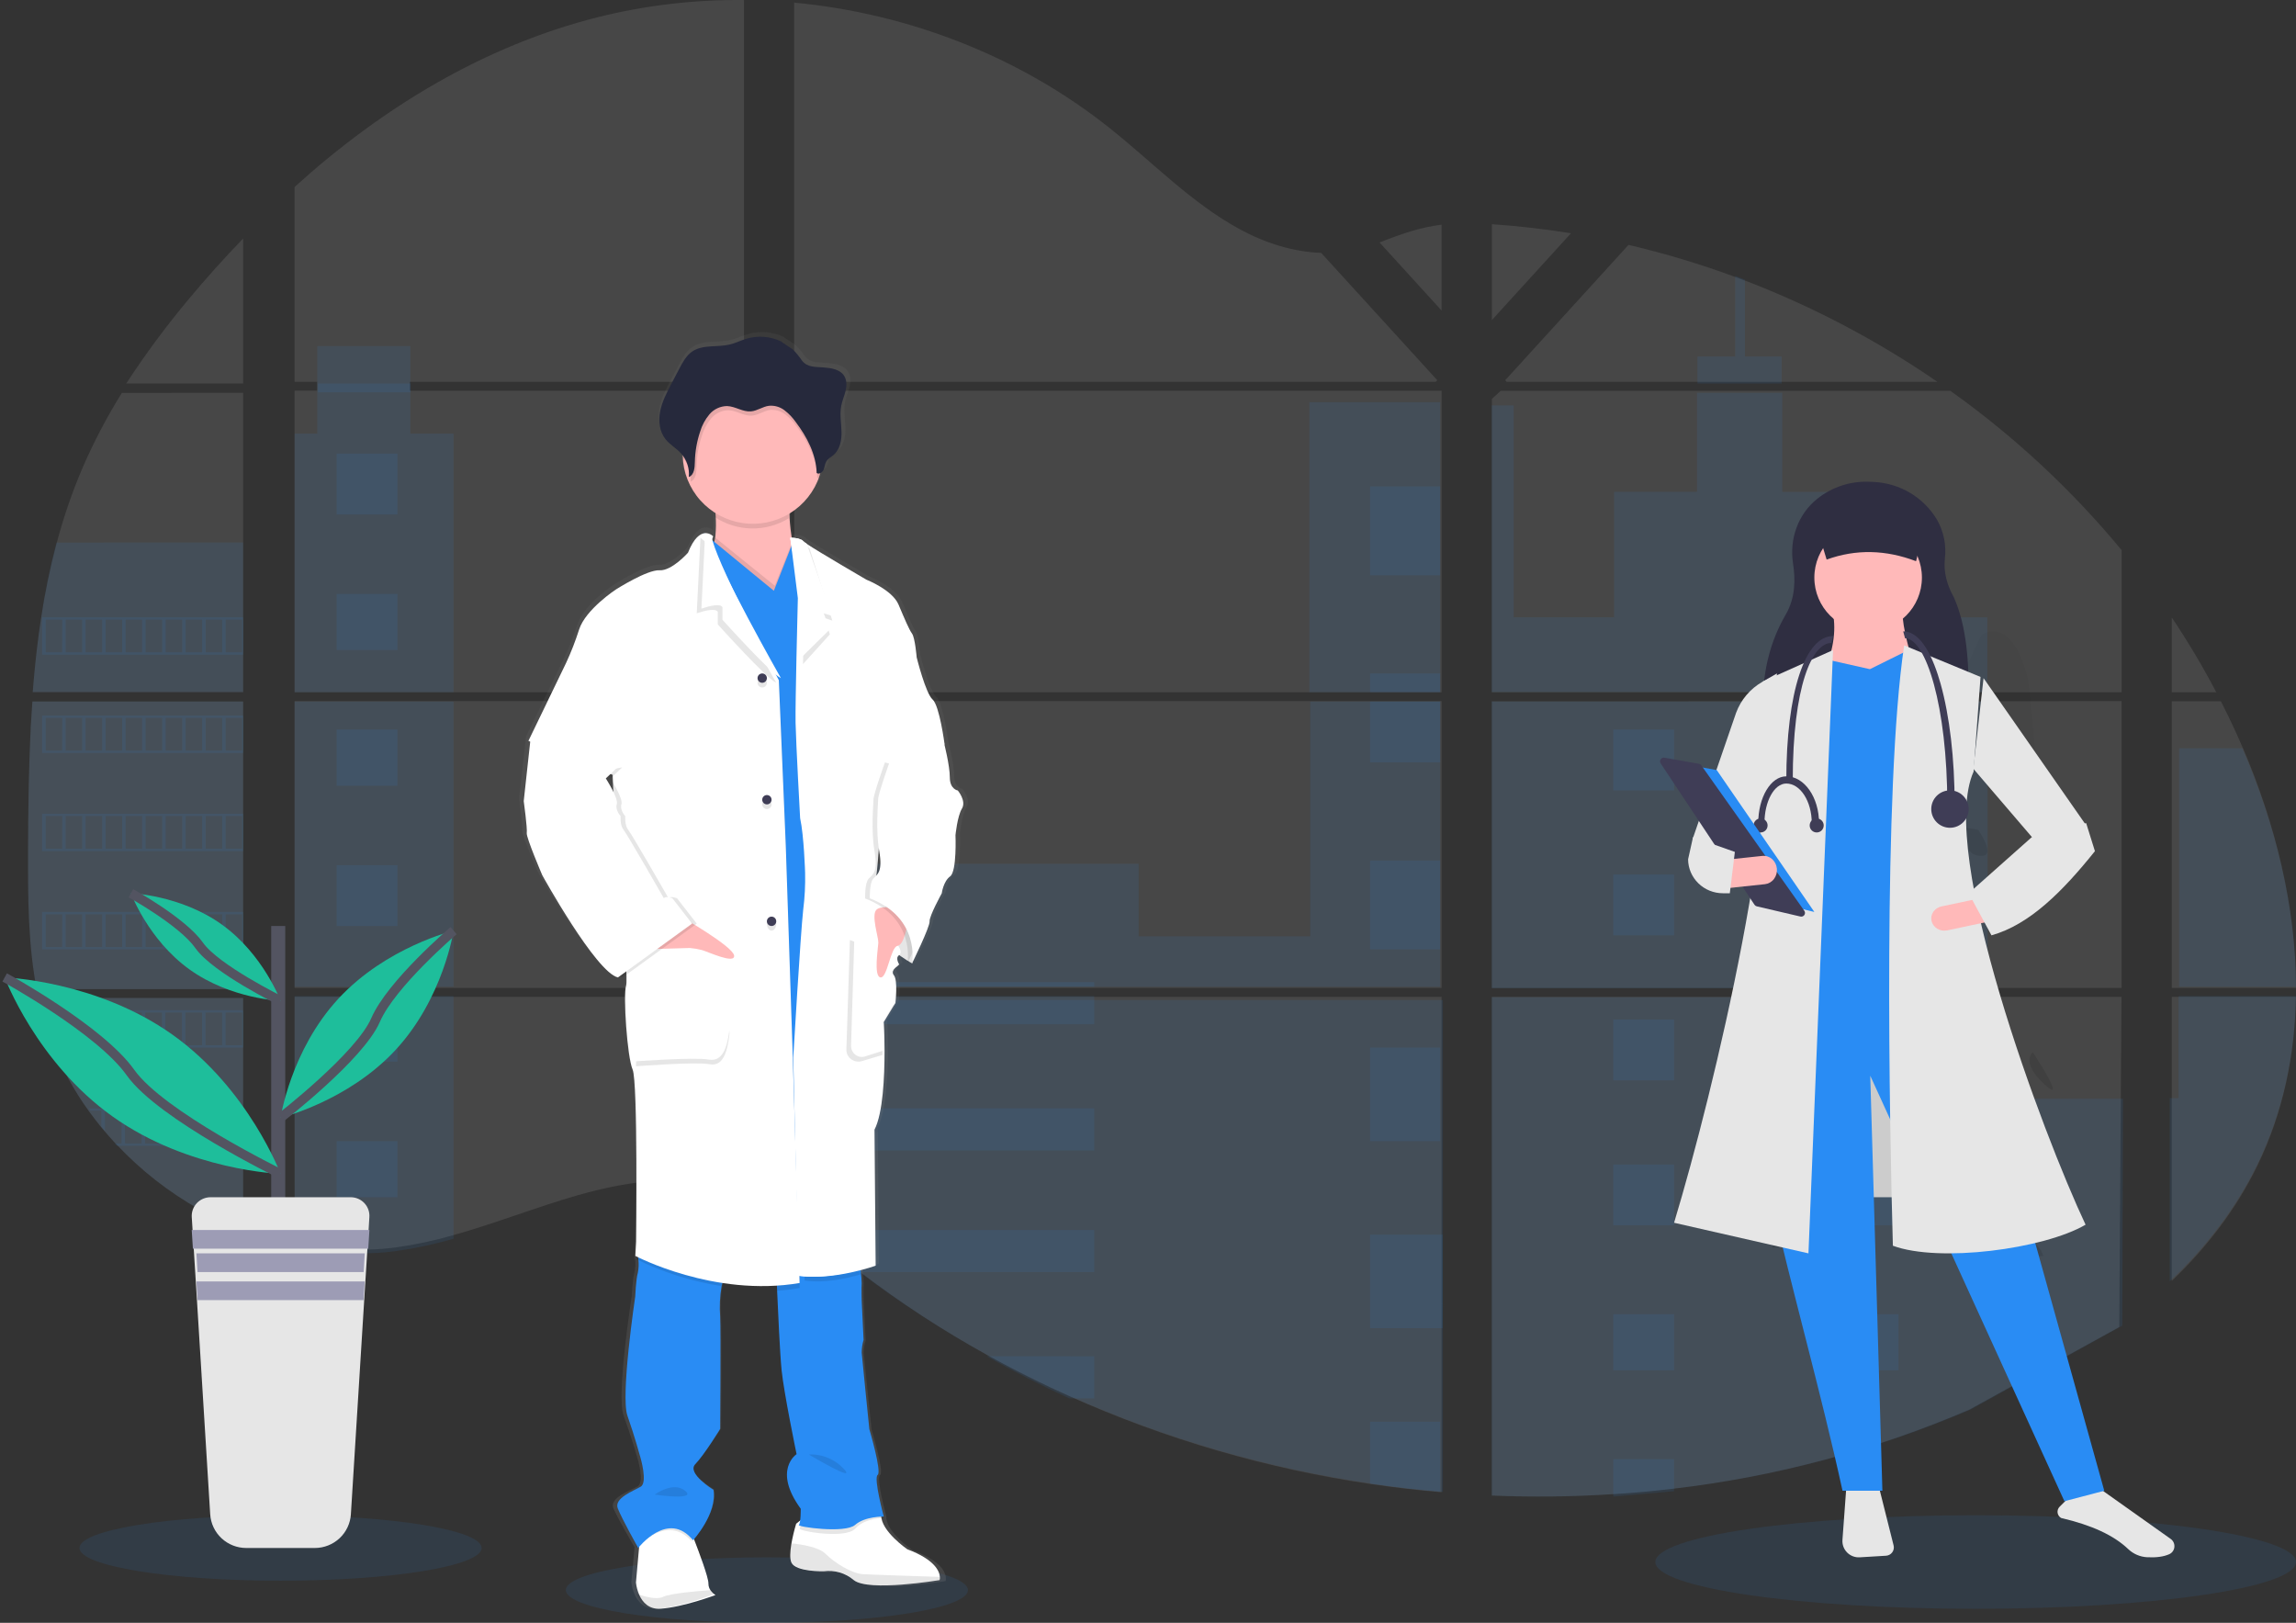 <svg width="491" height="347" viewBox="0 0 491 347" fill="none" xmlns="http://www.w3.org/2000/svg">
<rect x="0" y="0" width="491" height="347" fill="#333333" stroke="none"/>
<path opacity="0.1" d="M164 347C187.748 347 207 343.866 207 340C207 336.134 187.748 333 164 333C140.252 333 121 336.134 121 340C121 343.866 140.252 347 164 347Z" fill="#298CF4"/>
<path opacity="0.1" d="M422.5 344C460.331 344 491 339.523 491 334C491 328.477 460.331 324 422.5 324C384.668 324 354 328.477 354 334C354 339.523 384.668 344 422.5 344Z" fill="#298CF4"/>
<path opacity="0.1" d="M6.924 150H52V211.499H10.224C10.113 212.131 10.006 212.766 9.891 213.402H52V263C51.925 262.978 51.858 262.951 51.787 262.924C50.596 262.453 49.415 261.955 48.234 261.422L47.479 261.079C46.294 260.519 45.11 259.926 43.925 259.301C43.512 259.083 43.099 258.856 42.691 258.625C36.116 254.938 30.142 250.267 24.978 244.772C24.827 244.625 24.685 244.47 24.534 244.327C23.815 243.545 23.108 242.754 22.424 241.944L21.669 241.055C20.861 240.064 20.079 239.046 19.32 238.014C19.209 237.863 19.102 237.712 18.987 237.57C15.898 233.283 13.333 228.641 11.348 223.743C11.285 223.596 11.232 223.436 11.174 223.299C10.564 221.728 10.024 220.142 9.553 218.542C9.349 217.87 9.153 217.208 8.985 216.51C8.922 216.305 8.869 216.105 8.82 215.905C6.298 206.049 6 195.81 6 185.642C6 184.455 6 183.264 6 182.086C6 177.973 6.049 173.834 6.12 169.7C6.12 168.628 6.164 167.561 6.187 166.485C6.249 163.755 6.338 161.026 6.453 158.296C6.48 157.536 6.515 156.78 6.555 156.024C6.555 155.588 6.577 155.153 6.622 154.717C6.728 153.134 6.817 151.565 6.924 150Z" fill="#298CF4"/>
<path opacity="0.1" d="M52 82H27C31.064 75.759 35.504 69.763 40.297 64.041C44.011 59.565 47.931 55.203 52 51V82Z" fill="white"/>
<path opacity="0.1" d="M52 84V148H7C7 147.815 7.031 147.626 7.044 147.441C7.085 146.935 7.125 146.429 7.169 145.928C7.218 145.338 7.271 144.744 7.329 144.168C7.387 143.591 7.449 142.887 7.516 142.249C7.583 141.611 7.645 140.965 7.721 140.327C7.796 139.689 7.863 139.051 7.943 138.417C8.023 137.784 8.094 137.141 8.179 136.508C8.245 135.98 8.317 135.456 8.388 134.928C8.49 134.185 8.597 133.437 8.712 132.697C8.712 132.587 8.744 132.473 8.761 132.367C9.573 126.956 10.679 121.592 12.075 116.299C13.536 110.747 15.402 105.306 17.657 100.02C20.055 94.49 22.861 89.143 26.055 84.022L52 84Z" fill="white"/>
<path opacity="0.1" d="M63 149.923V211.249H159.098V149.923H63ZM63 213.142V265.806C63.55 265.922 64.095 266.032 64.636 266.126C65.372 266.267 66.103 266.396 66.852 266.507C66.994 266.529 67.141 266.551 67.296 266.564C67.588 266.613 67.89 266.653 68.182 266.693C68.923 266.795 69.659 266.879 70.399 266.946C70.749 266.981 71.104 267.012 71.459 267.039L72.314 267.105C72.78 267.141 73.241 267.167 73.697 267.181C73.981 267.181 74.265 267.207 74.557 267.216C74.779 267.216 75.001 267.216 75.231 267.216C75.462 267.216 75.79 267.216 76.069 267.216C76.45 267.216 76.832 267.216 77.208 267.216H77.718C78.099 267.216 78.481 267.216 78.857 267.181H78.884C79.146 267.181 79.412 267.181 79.678 267.145C79.751 267.15 79.825 267.15 79.899 267.145C80.121 267.145 80.343 267.145 80.555 267.114H80.71L82.196 266.999C82.683 266.955 83.175 266.897 83.672 266.844L84.683 266.724C88.795 266.148 92.861 265.283 96.852 264.135C105.816 261.635 114.584 258.137 123.544 255.575C135.128 252.272 147.926 250.65 159.12 254.688V213.142H63ZM159.098 81.65V0.007C148.577 -0.107 138.084 1.124 127.875 3.669C103.541 9.782 81.708 23.041 63 39.975V81.646H67.823V83.539H63V148.03H159.098V83.543H87.626V81.65H159.098ZM282.53 54.072C276.51 53.859 270.525 51.953 265.112 49.01C254.761 43.38 246.493 34.687 237.254 27.35C218.059 12.069 194.253 2.849 169.83 0.561V81.65H307.015L307.356 81.291L282.53 54.072ZM295.027 51.856L308.278 66.396V48.043C303.841 48.593 299.953 49.901 295.045 51.838L295.027 51.856ZM308.278 278.884V213.142H280.043C279.968 212.863 279.893 212.579 279.804 212.295C279.888 212.579 279.959 212.863 280.039 213.142H169.848V260.686C170.894 261.462 171.927 262.278 172.951 263.107C174.055 263.993 175.146 264.929 176.241 265.846L177.345 266.759C177.872 267.203 178.404 267.646 178.941 268.063C180.005 268.926 181.079 269.777 182.163 270.616C182.7 271.06 183.25 271.458 183.795 271.875C192.452 278.494 201.583 284.466 211.117 289.745C213.253 290.927 215.409 292.081 217.585 293.207C219.034 293.947 220.493 294.683 221.956 295.397C224.154 296.47 226.371 297.504 228.605 298.5C249.205 307.746 270.987 314.091 293.33 317.353C298.292 318.086 303.273 318.663 308.274 319.082V278.879H308.717L308.278 278.884ZM169.848 83.543V148.03H308.296V83.543H169.848ZM169.848 149.923V211.249H308.296V149.923H169.848ZM319.042 47.964V68.435L335.954 49.879C330.351 48.974 324.713 48.329 319.042 47.941V47.964ZM319.042 149.945V211.249H453.699V149.923L319.042 149.945ZM453.207 283.751L453.682 213.142H319.042V319.787C327.715 320.152 336.402 320.048 345.065 319.477H345.215C349.353 319.217 353.471 318.839 357.571 318.342H357.664C379.533 315.797 400.917 310.091 421.147 301.404L453.207 283.751ZM479.664 160.021C479.159 158.829 478.631 157.645 478.095 156.475C477.093 154.258 476.034 152.104 474.943 149.95H464.436V211.249H491C490.987 193.89 486.593 176.158 479.678 159.999L479.664 160.021ZM464.436 213.164V273.897C471.92 266.724 478.241 258.518 482.794 249.138C488.269 237.843 490.774 225.612 490.978 213.155L464.436 213.164ZM464.436 132.076V148.034H473.959C471.078 142.541 467.904 137.206 464.45 132.053L464.436 132.076ZM373.113 59.995C372.413 59.729 371.712 59.458 371.008 59.197C363.573 56.452 355.977 54.169 348.261 52.361L322.38 80.763L321.884 81.291L322.216 81.654H414.328C401.5 72.824 387.669 65.546 373.127 59.973L373.113 59.995ZM417.028 83.565H320.93L319.042 85.294V148.03H335.595H335.622H453.717V117.642C443.034 104.722 430.704 93.258 417.041 83.543L417.028 83.565Z" fill="white"/>
<path opacity="0.1" d="M52 116V148H7C7 147.814 7.031 147.623 7.044 147.436C7.085 146.926 7.125 146.415 7.169 145.909C7.218 145.314 7.271 144.715 7.329 144.134C7.387 143.552 7.449 142.842 7.516 142.198C7.583 141.555 7.645 140.902 7.721 140.259C7.796 139.615 7.863 138.971 7.943 138.332C8.023 137.693 8.094 137.045 8.179 136.406C8.245 135.873 8.317 135.345 8.388 134.812C8.49 134.062 8.597 133.307 8.712 132.562C8.712 132.451 8.744 132.335 8.761 132.229C9.573 126.769 10.679 121.358 12.075 116.018L52 116Z" fill="#298CF4"/>
<path opacity="0.1" d="M6.924 150H52V211.499H10.224C10.113 212.131 10.006 212.766 9.891 213.402H52V263C51.925 262.978 51.858 262.951 51.787 262.924C50.596 262.453 49.415 261.955 48.234 261.422L47.479 261.079C46.294 260.519 45.11 259.926 43.925 259.301C43.512 259.083 43.099 258.856 42.691 258.625C36.116 254.938 30.142 250.267 24.978 244.772C24.827 244.625 24.685 244.47 24.534 244.327C23.815 243.545 23.108 242.754 22.424 241.944L21.669 241.055C20.861 240.064 20.079 239.046 19.32 238.014C19.209 237.863 19.102 237.712 18.987 237.57C15.898 233.283 13.333 228.641 11.348 223.743C11.285 223.596 11.232 223.436 11.174 223.299C10.564 221.728 10.024 220.142 9.553 218.542C9.349 217.87 9.153 217.208 8.985 216.51C8.922 216.305 8.869 216.105 8.82 215.905C6.298 206.049 6 195.81 6 185.642C6 184.455 6 183.264 6 182.086C6 177.973 6.049 173.834 6.12 169.7C6.12 168.628 6.164 167.561 6.187 166.485C6.249 163.755 6.338 161.026 6.453 158.296C6.48 157.536 6.515 156.78 6.555 156.024C6.555 155.588 6.577 155.153 6.622 154.717C6.728 153.134 6.817 151.565 6.924 150Z" fill="white"/>
<path opacity="0.1" d="M97 92.717V148H63V92.717H67.848V74H87.746V92.717H97Z" fill="#298CF4"/>
<path opacity="0.1" d="M97 150H63V211H97V150Z" fill="#298CF4"/>
<path opacity="0.1" d="M63 213H97V264.87C92.989 266.036 88.902 266.915 84.77 267.499L83.754 267.626C83.255 267.684 82.76 267.734 82.27 267.784C81.78 267.833 81.272 267.869 80.778 267.901H80.621C80.408 267.901 80.176 267.928 79.967 267.932H79.739C79.472 267.932 79.205 267.959 78.937 267.968C78.559 267.991 78.18 267.995 77.792 268C77.627 268 77.472 268 77.307 268C76.924 268 76.545 268 76.162 268H75.32C75.092 268 74.874 268 74.638 268L73.778 267.968C73.332 267.968 72.851 267.919 72.388 267.887L71.532 267.824L70.467 267.725C69.719 267.657 68.975 267.572 68.24 267.468L67.349 267.341L66.903 267.278C66.159 267.161 65.424 267.035 64.675 266.89C64.127 266.796 63.584 266.678 63.031 266.566L63 213Z" fill="#298CF4"/>
<path opacity="0.1" d="M308 86H280V148H308V86Z" fill="#298CF4"/>
<path opacity="0.1" d="M308 150V211H170V184.689H243.505V200.21H280.193V150H308Z" fill="#298CF4"/>
<path opacity="0.1" d="M309 279.082H308.556V319C303.558 318.581 298.574 318.01 293.605 317.289C271.234 314.042 249.425 307.732 228.803 298.542C222.849 295.885 217.017 292.985 211.305 289.841C201.765 284.601 192.624 278.674 183.958 272.11C181.781 270.456 179.632 268.764 177.511 267.034C176.043 265.833 174.583 264.601 173.106 263.405C172.081 262.582 171.047 261.773 170 260.999V213.84H280.273C280.197 213.559 280.122 213.277 280.042 213C280.126 213.277 280.206 213.559 280.282 213.84H308.556V279.055C308.707 279.06 308.854 279.073 309 279.082Z" fill="#298CF4"/>
<path opacity="0.1" d="M381 82H363V76.219H371.069V59C371.769 59.263 372.465 59.534 373.159 59.812V76.219H381V82Z" fill="#298CF4"/>
<path opacity="0.1" d="M425 147.978H335.595C335.595 147.978 335.595 147.978 335.626 148L335.586 147.978H319V86.687H323.699V131.99H345.176V105.16H362.916V84H381.128V105.178H398.869V132.008H425V147.978Z" fill="#298CF4"/>
<path opacity="0.1" d="M319 150V211.299H425.062V150H319ZM453.853 283.453L454 234.934H425.062V213.222H319V319.787C327.696 320.151 336.405 320.048 345.089 319.477H345.24C349.388 319.217 353.517 318.839 357.627 318.343H357.72C379.645 315.799 401.083 310.096 421.364 301.412" fill="#298CF4"/>
<path opacity="0.1" d="M465.894 213H491C490.779 225.506 488.236 237.79 482.67 249.134C478.039 258.56 471.603 266.801 464 274V234.82H465.894V213Z" fill="#298CF4"/>
<path opacity="0.1" d="M491 211H466V160H479.528C486.53 176.079 490.978 193.725 491 211Z" fill="#298CF4"/>
<path opacity="0.1" d="M308 104H293V123H308V104Z" fill="#298CF4"/>
<path opacity="0.1" d="M308 144H293V148H308V144Z" fill="#298CF4"/>
<path opacity="0.1" d="M308 150H293V163H308V150Z" fill="#298CF4"/>
<path opacity="0.1" d="M308 184H293V203H308V184Z" fill="#298CF4"/>
<path opacity="0.1" d="M308 224H293V244H308V224Z" fill="#298CF4"/>
<path opacity="0.1" d="M308.539 279.332C308.696 279.332 308.848 279.332 309 279.359H308.539V284H293V264H308.539V279.332Z" fill="#298CF4"/>
<path opacity="0.1" d="M308 304V319C302.985 318.576 297.985 318 293 317.271V304H308Z" fill="#298CF4"/>
<path opacity="0.1" d="M234 210H170V211H234V210Z" fill="#298CF4"/>
<path opacity="0.1" d="M234 213H170V219H234V213Z" fill="#298CF4"/>
<path opacity="0.1" d="M234 237H170V246H234V237Z" fill="#298CF4"/>
<path opacity="0.1" d="M234 263V272H183.858C181.681 270.295 179.53 268.545 177.406 266.749C175.938 265.507 174.482 264.233 173 263H234Z" fill="#298CF4"/>
<path opacity="0.1" d="M234 290.014V299H228.657C222.654 296.25 216.768 293.25 211 290L234 290.014Z" fill="#298CF4"/>
<path opacity="0.1" d="M358 156H345V169H358V156Z" fill="#298CF4"/>
<path opacity="0.1" d="M85 97H72V110H85V97Z" fill="#298CF4"/>
<path opacity="0.1" d="M85 127H72V139H85V127Z" fill="#298CF4"/>
<path opacity="0.1" d="M85 156H72V168H85V156Z" fill="#298CF4"/>
<path opacity="0.1" d="M85 185H72V198H85V185Z" fill="#298CF4"/>
<path opacity="0.1" d="M85 214H72V227H85V214Z" fill="#298CF4"/>
<path opacity="0.1" d="M85 244H72V256H85V244Z" fill="#298CF4"/>
<path opacity="0.1" d="M406 156H393V169H406V156Z" fill="#298CF4"/>
<path opacity="0.1" d="M358 187H345V200H358V187Z" fill="#298CF4"/>
<path opacity="0.1" d="M406 187H393V200H406V187Z" fill="#298CF4"/>
<path opacity="0.1" d="M358 218H345V231H358V218Z" fill="#298CF4"/>
<path opacity="0.1" d="M406 218H393V231H406V218Z" fill="#298CF4"/>
<path opacity="0.1" d="M358 249H345V262H358V249Z" fill="#298CF4"/>
<path opacity="0.1" d="M406 249H393V262H406V249Z" fill="#298CF4"/>
<path opacity="0.1" d="M358 281H345V293H358V281Z" fill="#298CF4"/>
<path opacity="0.1" d="M406 281H393V293H406V281Z" fill="#298CF4"/>
<path opacity="0.1" d="M345 320V312H358V318.862L345 320Z" fill="#298CF4"/>
<path opacity="0.1" d="M9 132V140H52V132H9ZM13.285 139.498H9.778V132.492H13.312L13.285 139.498ZM17.566 139.498H14.032V132.492H17.566V139.498ZM21.839 139.498H18.304V132.492H21.839V139.498ZM26.12 139.498H22.59V132.492H26.124L26.12 139.498ZM30.396 139.498H26.862V132.492H30.396V139.498ZM34.677 139.498H31.143V132.492H34.677V139.498ZM38.958 139.498H35.424V132.492H38.958V139.498ZM43.235 139.498H39.7V132.492H43.235V139.498ZM47.511 139.498H43.977V132.492H47.511V139.498ZM51.788 139.498H48.254V132.492H51.788V139.498Z" fill="#298CF4"/>
<path opacity="0.1" d="M9 153V161H52V153H9ZM13.285 160.494H9.778V153.506H13.312L13.285 160.494ZM17.566 160.494H14.032V153.506H17.566V160.494ZM21.839 160.494H18.304V153.506H21.839V160.494ZM26.12 160.494H22.59V153.506H26.124L26.12 160.494ZM30.396 160.494H26.862V153.506H30.396V160.494ZM34.677 160.494H31.143V153.506H34.677V160.494ZM38.958 160.494H35.424V153.506H38.958V160.494ZM43.235 160.494H39.7V153.506H43.235V160.494ZM47.511 160.494H43.977V153.506H47.511V160.494ZM51.788 160.494H48.254V153.506H51.788V160.494Z" fill="#298CF4"/>
<path opacity="0.1" d="M9 174V182H52V174H9ZM13.285 181.48H9.778V174.501H13.312L13.285 181.48ZM17.566 181.48H14.032V174.501H17.566V181.48ZM21.839 181.48H18.304V174.501H21.839V181.48ZM26.12 181.48H22.59V174.501H26.124L26.12 181.48ZM30.396 181.48H26.862V174.501H30.396V181.48ZM34.677 181.48H31.143V174.501H34.677V181.48ZM38.958 181.48H35.424V174.501H38.958V181.48ZM43.235 181.48H39.7V174.501H43.235V181.48ZM47.511 181.48H43.977V174.501H47.511V181.48ZM51.788 181.48H48.254V174.501H51.788V181.48Z" fill="#298CF4"/>
<path opacity="0.1" d="M9 195V203H52V195H9ZM13.285 202.503H9.778V195.497H13.312L13.285 202.503ZM17.566 202.503H14.032V195.497H17.566V202.503ZM21.839 202.503H18.304V195.497H21.839V202.503ZM26.12 202.503H22.59V195.497H26.124L26.12 202.503ZM30.396 202.503H26.862V195.497H30.396V202.503ZM34.677 202.503H31.143V195.497H34.677V202.503ZM38.958 202.503H35.424V195.497H38.958V202.503ZM43.235 202.503H39.7V195.497H43.235V202.503ZM47.511 202.503H43.977V195.497H47.511V202.503ZM51.788 202.503H48.254V195.497H51.788V202.503Z" fill="#298CF4"/>
<path opacity="0.1" d="M9 216C9.173 216.754 9.368 217.507 9.572 218.251V216.502H13.122V223.507H11.223C11.281 223.67 11.338 223.847 11.396 224H52V216H9ZM17.43 223.507H13.881V216.502H17.43V223.507ZM21.721 223.507H18.172V216.502H21.721V223.507ZM26.021 223.507H22.462V216.502H26.012L26.021 223.507ZM30.316 223.507H26.766V216.502H30.316V223.507ZM34.615 223.507H31.066V216.502H34.615V223.507ZM38.915 223.507H35.365V216.502H38.915V223.507ZM43.21 223.507H39.66V216.502H43.21V223.507ZM47.505 223.507H43.956V216.502H47.505V223.507ZM51.8 223.507H48.251V216.502H51.8V223.507Z" fill="#298CF4"/>
<path opacity="0.1" d="M19 237C19.111 237.158 19.218 237.335 19.333 237.493H21.681V240.86C21.934 241.195 22.183 241.53 22.44 241.845V237.473H25.991V244.507H24.553C24.695 244.67 24.833 244.842 24.997 245H52V237H19ZM30.28 244.507H26.728V237.503H30.28V244.507ZM34.581 244.507H31.03V237.503H34.581V244.507ZM38.883 244.507H35.331V237.503H38.883V244.507ZM43.18 244.507H39.628V237.503H43.18V244.507ZM47.477 244.507H43.925V237.503H47.477V244.507ZM51.774 244.507H48.222V237.503H51.774V244.507Z" fill="#298CF4"/>
<path opacity="0.1" d="M43 259C43.391 259.211 43.79 259.406 44.194 259.617V259.414H47.629V261.242L48.359 261.562V259.414H51.794V262.927C51.86 262.958 51.929 262.982 52 263V259H43Z" fill="#298CF4"/>
<path opacity="0.1" d="M335.973 148.316H336H335.973ZM308.644 279H309.087H308.644ZM280.129 212.507C280.214 212.79 280.285 213.074 280.364 213.353C280.293 213.074 280.218 212.79 280.129 212.507ZM335.973 148.303H336H335.973ZM68 82V83.891H87.819V82H68ZM308.644 279H309.087H308.644ZM280.129 212.507C280.214 212.79 280.285 213.074 280.364 213.353C280.293 213.074 280.218 212.79 280.129 212.507ZM335.973 148.303H336H335.973ZM308.644 278.987H309.087H308.644ZM280.129 212.507C280.214 212.79 280.285 213.074 280.364 213.353C280.293 213.074 280.218 212.79 280.129 212.507Z" fill="#298CF4"/>
<path d="M205.799 168.67C205.799 168.67 204.047 168.426 204.047 165.88C204.047 163.333 202.793 158.577 202.793 158.577C202.793 158.555 201.709 150.293 200.21 148.98C198.712 147.667 196.787 139.956 196.787 139.956C196.787 139.956 196.458 135.772 195.786 134.871C195.115 133.971 194.208 131.766 192.87 128.62C191.531 125.474 185.952 123.296 185.952 123.296C185.952 123.296 175.864 117.457 173.005 115.554C172.745 115.398 172.502 115.215 172.28 115.008C171.782 114.356 169.612 114.343 169.612 114.343C169.386 112.914 169.168 111.273 169.097 109.786C169.097 109.627 169.097 109.467 169.074 109.307C172.262 107.427 174.663 104.462 175.837 100.957C175.89 100.789 175.935 100.611 175.984 100.443C176.175 100.38 176.35 100.278 176.5 100.143C176.649 100.009 176.768 99.845 176.851 99.662C177.108 99.089 177.113 98.419 177.433 97.887C177.807 97.257 178.518 96.92 179.078 96.445C180.492 95.247 180.856 93.228 180.79 91.392C180.745 89.905 180.505 88.406 180.599 86.928L180.625 86.556C180.652 86.334 180.683 86.112 180.723 85.899C180.941 84.799 181.417 83.76 181.683 82.669C181.95 81.578 181.977 80.349 181.354 79.408C180.443 78.028 178.545 77.753 176.877 77.611C174.988 77.451 173.298 77.66 172.089 76.094C171.523 75.275 170.886 74.508 170.186 73.8C169.937 73.569 167.518 72.096 167.518 71.999C165.158 70.908 162.482 70.703 159.982 71.422C158.728 71.786 157.546 72.38 156.274 72.678C153.531 73.325 150.374 72.624 148.045 74.191C146.746 75.078 145.968 76.489 145.239 77.864C144.646 78.997 144.045 80.128 143.434 81.258C142.451 83.117 141.451 85.007 141.038 87.066C140.951 87.514 140.897 87.968 140.878 88.424V88.446C140.878 88.61 140.878 88.774 140.878 88.938V89.147C140.878 89.302 140.878 89.453 140.904 89.59C140.931 89.728 140.926 89.772 140.94 89.865C140.953 89.959 140.975 90.167 141.002 90.309C141.029 90.451 141.082 90.7 141.135 90.895C141.158 90.979 141.189 91.059 141.215 91.139C141.26 91.29 141.313 91.436 141.371 91.582C141.402 91.658 141.433 91.738 141.469 91.813C141.536 91.968 141.616 92.119 141.696 92.257C141.731 92.319 141.758 92.377 141.793 92.434C141.917 92.641 142.054 92.839 142.202 93.029C143.154 94.213 144.554 94.968 145.59 96.077C145.59 96.121 145.59 96.165 145.59 96.206C145.59 96.33 145.59 96.45 145.59 96.574C145.645 99.047 146.305 101.47 147.512 103.631C148.72 105.793 150.438 107.627 152.517 108.974C152.517 109.143 152.54 109.316 152.548 109.485C152.635 110.802 152.619 112.123 152.5 113.438C152.318 113.225 152.092 113.055 151.836 112.942C151.581 112.828 151.303 112.773 151.023 112.781C150.832 112.772 150.641 112.788 150.454 112.83L150.414 112.799V112.839C149.436 113.078 148.231 114.094 147.08 116.983C147.08 116.983 143.576 120.922 140.909 120.758C138.241 120.594 131.487 124.858 131.487 124.858C131.487 124.858 124.898 129.126 123.485 133.474C122.694 135.939 121.747 138.352 120.648 140.697L112.503 157.445L111 170.733C111 170.733 111.831 176.643 111.667 177.544C111.502 178.444 115.086 186.568 115.086 186.568C115.086 186.568 126.926 207.327 131.763 208.392L132.11 208.148C132.317 208.256 132.536 208.338 132.763 208.392L133.759 207.691C133.819 208.473 133.794 209.258 133.684 210.034C133.017 212.084 133.933 225.46 135.098 228.082C136.263 230.704 135.849 265.085 135.849 265.085L135.685 268.119C135.685 268.119 135.685 268.217 135.725 268.385L135.685 269.104L135.805 269.166C135.929 270.129 135.889 271.106 135.685 272.055C135.267 273.386 135.098 277.148 135.098 277.148C135.098 277.148 131.768 298.391 133.346 302.659C134.924 306.927 136.267 311.604 136.267 311.604C136.267 311.604 137.934 316.928 136.347 317.837C134.76 318.747 130.247 320.273 131.176 322.491C132.021 324.541 135.227 330.034 135.702 330.837L135.662 331.258L135.009 338.326C135.115 339.259 135.368 340.17 135.76 341.023C136.476 342.563 137.868 344.16 140.513 343.987C140.958 343.956 141.473 343.903 141.971 343.836C146.813 343.188 152.775 341.032 152.775 341.032C152.466 340.836 152.182 340.602 151.93 340.336C151.692 340.106 151.504 339.83 151.376 339.525C151.249 339.219 151.185 338.892 151.188 338.561C151.259 337.274 148.845 331.143 148.245 329.634C148.151 329.417 148.102 329.293 148.102 329.293C148.102 329.293 153.607 323.552 152.691 318.463C152.691 318.463 146.6 314.913 148.605 312.966C150.61 311.018 154.193 305.423 154.193 305.423C154.193 305.423 154.358 284.504 154.193 281.381C154.022 279.213 154.125 277.032 154.5 274.89C154.567 274.566 154.647 274.251 154.731 273.94C157.505 274.353 160.304 274.565 163.108 274.575C164.13 274.575 165.171 274.575 166.22 274.513C166.22 274.808 166.233 275.128 166.26 275.471C166.491 280.653 166.923 289.739 167.274 293.116C167.772 297.956 170.524 311 170.524 311C170.524 311 165.273 314.363 171.44 322.651C171.44 322.651 171.44 325.655 171.031 326.089C170.594 327.511 170.242 328.957 169.977 330.42C169.719 331.981 169.612 333.561 170.03 334.382C171.031 336.343 177.033 336.183 177.033 336.183L177.18 336.156C178.313 336.039 179.458 336.148 180.549 336.477C181.639 336.805 182.654 337.346 183.533 338.069C185.814 339.896 194.47 339.093 199.156 338.512C200.993 338.281 202.22 338.069 202.22 338.069C202.279 337.861 202.3 337.645 202.282 337.43C202.233 336.281 201.331 333.76 195.213 331.511C195.213 331.511 189.46 327.651 189.54 324.288H189.42H188.753C189.237 324.261 189.549 324.288 189.549 324.288C189.549 324.288 187.294 316.08 188.215 315.415C189.135 314.749 186.379 305.654 186.379 305.654C186.379 305.654 184.8 290.392 184.716 289.322C184.719 288.405 184.859 287.493 185.129 286.616L184.716 278.248C184.716 278.248 184.636 275.466 184.716 274.561C184.702 273.776 184.638 272.992 184.524 272.214C184.484 271.904 184.444 271.58 184.4 271.26C186.556 270.715 187.957 270.209 187.957 270.209L187.708 241.082C189.54 237.533 189.878 229.746 189.869 224.222C189.869 220.673 189.709 218.047 189.709 218.047L192.212 213.969C192.212 213.969 192.79 209.089 191.874 208.02C191.469 207.536 191.652 207.035 191.985 206.622C192.158 206.485 192.341 206.36 192.532 206.249C192.532 206.249 192.505 206.209 192.474 206.152C192.649 206.006 192.835 205.874 193.03 205.757C193.03 205.757 192.141 204.381 192.936 203.8C193.683 204.306 194.35 204.688 194.857 204.998C194.822 205.322 194.786 205.508 194.786 205.508L194.999 205.065C195.488 205.34 195.786 205.508 195.786 205.508C195.786 205.508 199.708 197.713 199.623 196.564C199.539 195.415 202.291 190.574 202.291 190.574C202.291 190.574 202.624 188.032 204.127 186.967C205.63 185.903 205.292 178.187 205.292 178.187C205.292 178.187 205.71 174.167 206.71 172.526C207.711 170.884 205.799 168.67 205.799 168.67ZM130.767 165.25L130.843 167.109C130.398 166.394 130.078 165.88 130.078 165.88L130.767 165.25Z" fill="url(#paint0_linear)"/>
<path d="M196 201.857L195.072 206C195.072 206 187.64 202.024 186.3 196.971C184.96 191.918 188.543 190 188.543 190L195.467 193.076L196 201.857Z" fill="white"/>
<path opacity="0.1" d="M196 201.857L195.072 206C195.072 206 187.64 202.024 186.3 196.971C184.96 191.918 188.543 190 188.543 190L195.467 193.076L196 201.857Z" fill="black"/>
<path d="M153 341.067C153 341.067 146.051 343.661 141.273 343.987C138.736 344.159 137.403 342.58 136.717 341.059C136.342 340.213 136.1 339.312 136 338.39L136.621 331.4L136.951 327.677L147.102 325L148.539 329.463L148.674 329.803C149.252 331.294 151.567 337.358 151.497 338.624C151.494 338.948 151.556 339.269 151.678 339.569C151.801 339.868 151.981 340.139 152.21 340.366C152.443 340.633 152.708 340.869 153 341.067Z" fill="white"/>
<path d="M200.994 337.217C201.012 337.434 200.991 337.651 200.931 337.86C200.931 337.86 185.688 340.425 182.57 337.86C181.691 337.11 180.666 336.555 179.562 336.228C178.457 335.902 177.297 335.812 176.156 335.964C176.156 335.964 170.258 336.126 169.274 334.167C168.864 333.345 168.971 331.75 169.225 330.177C169.484 328.704 169.829 327.247 170.258 325.815L170.494 325.626L171.898 324.49L188.325 324H188.45C188.37 327.387 194.027 331.274 194.027 331.274C200.036 333.52 200.923 336.058 200.994 337.217Z" fill="white"/>
<path opacity="0.1" d="M200.995 337.182C201.011 337.402 200.988 337.624 200.928 337.837C200.928 337.837 185.688 340.454 182.57 337.837C181.691 337.073 180.667 336.506 179.563 336.173C178.459 335.84 177.299 335.748 176.159 335.903C176.159 335.903 170.256 336.068 169.276 334.07C168.866 333.226 168.969 331.604 169.223 330C171.495 330.234 175.081 330.816 176.489 332.204C178.618 334.317 182.227 336.425 184.441 336.59C186.174 336.705 196.54 337.044 200.995 337.182Z" fill="black"/>
<path opacity="0.1" d="M153 340.752C153 340.752 145.743 343.624 140.753 343.986C138.105 344.176 136.712 342.428 136 340.738C137.846 341.407 140.409 342.11 141.756 341.465C143.352 340.703 149.013 340.21 152.188 340C152.43 340.285 152.702 340.537 153 340.752Z" fill="black"/>
<path d="M163.538 130.485C157.813 128.22 150.449 120.738 152.287 117.242C152.696 116.36 152.939 115.408 153.003 114.435C153.121 113.114 153.139 111.786 153.055 110.462C152.926 108.294 152.67 106.137 152.287 104C152.287 104 170.16 104.411 169.12 107.09C168.816 107.876 168.768 109.24 168.851 110.767C168.933 112.294 169.15 114.02 169.375 115.481C169.688 117.485 170 119.012 170 119.012C170 119.012 168.907 120.57 168.265 120.654C167.623 120.738 171.752 133.711 163.538 130.485Z" fill="#FFB9B9"/>
<path opacity="0.1" d="M148 329.385L147.866 329.522C142.538 323.522 136.095 331 136.095 331L136 330.843L136.329 327.444L146.435 325L147.866 329.075L148 329.385Z" fill="black"/>
<path opacity="0.1" d="M189 324.602C189 324.602 185.032 324.497 182.916 326.837C180.8 329.178 170.573 327.345 171.014 326.837C171.144 326.586 171.223 326.297 171.243 325.998L172.632 324.602L188.89 324C188.952 324.37 189 324.602 189 324.602Z" fill="black"/>
<path d="M154.956 272.789C154.667 273.526 154.447 274.291 154.3 275.072C153.941 277.21 153.841 279.387 154.003 281.551C154.163 284.666 154.003 305.541 154.003 305.541C154.003 305.541 150.594 311.108 148.693 313.071C146.792 315.033 152.572 318.558 152.572 318.558C153.434 323.631 148.21 329.362 148.21 329.362C142.9 322.732 136.478 331 136.478 331C136.478 331 132.986 324.77 132.116 322.545C131.245 320.32 135.525 318.78 137.029 317.877C138.534 316.973 136.956 311.647 136.956 311.647C136.956 311.647 135.685 306.979 134.176 302.72C132.667 298.461 135.84 277.261 135.84 277.261C135.84 277.261 136.004 273.496 136.396 272.184C136.594 271.236 136.633 270.261 136.512 269.3C136.486 268.975 136.456 268.704 136.435 268.521C136.413 268.339 136.396 268.254 136.396 268.254L136.456 268.147L138.611 264C138.611 264 155.99 270.177 154.956 272.789Z" fill="#298CF4"/>
<path d="M189 324.28C189 324.28 184.991 324.195 182.854 326.068C180.716 327.942 170.383 326.48 170.828 326.068C171.273 325.657 171.238 322.612 171.238 322.612C165.176 314.305 170.347 310.934 170.347 310.934C170.347 310.934 167.639 297.857 167.149 293.006C166.806 289.617 166.383 280.51 166.156 275.31C166.058 273.074 166 271.536 166 271.536L170.953 270.535L171.59 270.405L183.535 268C183.535 268 183.865 270.235 184.087 272.064C184.198 272.845 184.261 273.632 184.274 274.42C184.194 275.314 184.274 278.113 184.274 278.113L184.68 286.505C184.415 287.385 184.278 288.299 184.274 289.219C184.355 290.288 185.909 305.587 185.909 305.587C185.909 305.587 188.613 314.717 187.691 315.374C186.769 316.031 189 324.28 189 324.28Z" fill="#298CF4"/>
<path opacity="0.1" d="M168.956 107.113C168.65 107.904 168.602 109.278 168.685 110.817C166.273 112.295 163.501 113.051 160.686 112.997C157.872 112.944 155.129 112.083 152.773 110.515C152.644 108.329 152.385 106.154 152 104C152 104 170.004 104.405 168.956 107.113Z" fill="black"/>
<path d="M175.993 97.129C175.997 98.696 175.748 100.253 175.257 101.742C174.159 105.077 171.907 107.921 168.899 109.769C165.891 111.617 162.322 112.352 158.821 111.842C155.32 111.333 152.113 109.613 149.767 106.986C147.422 104.359 146.088 100.994 146.002 97.486C146.002 97.364 146.002 97.251 146.002 97.129C145.968 95.155 146.331 93.193 147.069 91.359C147.808 89.525 148.907 87.855 150.303 86.447C151.699 85.039 153.364 83.92 155.201 83.157C157.037 82.393 159.009 82 161 82C162.991 82 164.963 82.393 166.799 83.157C168.636 83.92 170.301 85.039 171.697 86.447C173.093 87.855 174.192 89.525 174.931 91.359C175.669 93.193 176.032 95.155 175.998 97.129H175.993Z" fill="#FFB9B9"/>
<path opacity="0.1" d="M163.538 130.502C157.813 128.315 150.449 121.088 152.287 117.712C152.696 116.859 152.939 115.94 153.003 115L160.84 121.331L165.689 125.241L169.375 116.015C169.688 117.95 170 119.425 170 119.425C170 119.425 168.907 120.93 168.265 121.011C167.623 121.092 171.752 133.619 163.538 130.502Z" fill="black"/>
<path d="M184 159.956L177.311 272.428L168.588 273L146 207.784L149.706 130.358L150.486 114L160.53 122.257L165.49 126.325L169.368 116.445L176.58 122.736L184 159.956Z" fill="#298CF4"/>
<path opacity="0.1" d="M154.955 272.725C154.659 273.46 154.435 274.222 154.285 275C147.98 274.019 141.857 272.092 136.119 269.283L136 269.221L136.04 268.506L136.062 268.134L138.263 264C138.263 264 156.011 270.121 154.955 272.725Z" fill="black"/>
<path opacity="0.1" d="M171 275.41C169.396 275.702 167.778 275.898 166.153 276C166.057 273.659 166 272.049 166 272.049L170.873 271L171 275.41Z" fill="black"/>
<path opacity="0.1" d="M184 272.498C180.959 273.413 176.264 274.443 172.06 273.799L172 270.662L183.47 268C183.47 268 183.786 270.449 184 272.498Z" fill="black"/>
<path opacity="0.1" d="M171 274.342C152.976 277.448 136.469 268.543 136.469 268.543L136.627 265.526C136.627 265.526 137.036 231.32 135.901 228.698C134.767 226.075 133.884 212.777 134.525 210.736C135.167 208.695 132.182 178.088 132.182 178.088L131.699 165.664L114 158.427L121.913 141.779C122.982 139.445 123.901 137.044 124.665 134.591C126.041 130.269 132.429 126.023 132.429 126.023C132.429 126.023 138.979 121.781 141.568 121.941C144.157 122.101 147.551 118.187 147.551 118.187C150.057 111.74 152.325 114.659 152.325 114.659C152.325 114.966 152.325 114.659 152.202 115.613C151.323 122.691 166.419 145.054 166.635 145.449L168.072 180.795L169.527 225.525L171 274.342Z" fill="black"/>
<path d="M171 274.343C152.664 277.448 135.866 268.544 135.866 268.544L136.032 265.527C136.032 265.527 136.448 231.327 135.289 228.705C134.131 226.084 133.237 212.788 133.894 210.747C134.552 208.706 131.51 178.104 131.51 178.104L131.014 165.682L113 158.42L121.05 141.775C122.135 139.44 123.07 137.039 123.85 134.588C125.245 130.267 131.747 126.021 131.747 126.021C131.747 126.021 138.411 121.78 141.041 121.939C143.67 122.099 147.127 118.186 147.127 118.186C149.681 111.74 152.494 114.659 152.494 114.659C152.494 114.965 152.226 115.103 152.369 115.613C154.337 122.476 166.34 145.049 166.559 145.443L168.039 180.784L169.52 225.507L171 274.343Z" fill="white"/>
<path opacity="0.1" d="M166 146C164.015 145.195 153.501 133.522 153.501 133.522V130.865C153.118 129.99 150.845 130.524 149 131.137L149.792 115L150.692 115.727C152.664 122.493 165.77 145.61 166 146Z" fill="black"/>
<path d="M167 145C165.011 144.195 154.5 132.522 154.5 132.522V129.865C154.117 128.99 151.845 129.524 150 130.137L150.796 114L151.696 114.727C153.672 121.493 166.78 144.615 167 145Z" fill="white"/>
<path opacity="0.1" d="M136.965 204.303C137.201 204.303 149.193 203 149.193 203C149.193 203 156.454 217.759 155.978 221.35C155.502 224.941 154.639 228.12 151.719 227.557C148.798 226.994 136 228 136 228L136.965 204.303Z" fill="black"/>
<path d="M136.013 203.303C136.261 203.303 148.852 202 148.852 202C148.852 202 156.472 216.763 155.977 220.35C155.481 223.937 154.567 227.12 151.505 226.557C148.443 225.994 135 227 135 227L136.013 203.303Z" fill="white"/>
<path d="M145.629 196C145.629 196 156.755 202.372 156.993 204.317C157.231 206.263 151.331 203.467 150.056 203.13C149.217 202.914 148.363 202.772 147.502 202.705L139 202.95L145.629 196Z" fill="#FFB9B9"/>
<path opacity="0.1" d="M163 147C163.552 147 164 146.552 164 146C164 145.448 163.552 145 163 145C162.448 145 162 145.448 162 146C162 146.552 162.448 147 163 147Z" fill="black"/>
<path d="M163 146C163.552 146 164 145.552 164 145C164 144.448 163.552 144 163 144C162.448 144 162 144.448 162 145C162 145.552 162.448 146 163 146Z" fill="#3F3D56"/>
<path opacity="0.1" d="M165 199C165.552 199 166 198.328 166 197.5C166 196.672 165.552 196 165 196C164.448 196 164 196.672 164 197.5C164 198.328 164.448 199 165 199Z" fill="black"/>
<path d="M165 198C165.552 198 166 197.552 166 197C166 196.448 165.552 196 165 196C164.448 196 164 196.448 164 197C164 197.552 164.448 198 165 198Z" fill="#3F3D56"/>
<path opacity="0.1" d="M164 173C164.552 173 165 172.552 165 172C165 171.448 164.552 171 164 171C163.448 171 163 171.448 163 172C163 172.552 163.448 173 164 173Z" fill="black"/>
<path d="M164 172C164.552 172 165 171.552 165 171C165 170.448 164.552 170 164 170C163.448 170 163 170.448 163 171C163 171.552 163.448 172 164 172Z" fill="#3F3D56"/>
<path d="M191.36 202.415C191.36 202.415 192.177 203.645 191.36 204.22C190.543 204.795 191.44 206.186 191.44 206.186C191.44 206.186 189.403 207.385 190.299 208.463C191.196 209.542 190.628 214.413 190.628 214.413L188.178 218.486C188.178 218.486 188.324 221.111 188.333 224.659C188.333 230.194 188.009 237.976 186.216 241.523L186.465 270.63C186.465 270.63 177.885 273.777 170.704 272.818L169.639 226.112C169.639 226.112 171.193 199.625 171.765 194.545C172.1 191.907 172.237 189.248 172.173 186.589C172.173 186.589 171.929 178.639 171.108 174.948C171.108 174.948 170.221 158.962 170.132 154.536C170.092 152.419 170.203 146.242 170.327 140.368C170.465 133.946 170.62 127.89 170.62 127.89L169 115.018C169 115.018 170.62 114.854 171.108 115.509C171.327 115.714 171.565 115.897 171.818 116.057C174.614 117.955 184.494 123.794 184.494 123.794C184.494 123.794 189.962 125.978 191.271 129.106C192.581 132.235 193.49 134.454 194.125 135.346C194.76 136.237 195.106 140.426 195.106 140.426C195.106 140.426 196.988 148.137 198.457 149.442C199.926 150.748 201 159.056 201 159.056L188.018 169.306C188.018 169.306 186.877 186.358 186.633 187.017C186.389 187.677 191.36 202.415 191.36 202.415Z" fill="white"/>
<path d="M192.228 202.471C192.228 202.471 193.053 203.7 192.228 204.274C191.404 204.849 192.305 206.238 192.305 206.238C192.305 206.238 190.251 207.449 191.152 208.526C192.053 209.604 191.485 214.47 191.485 214.47L188.998 218.54C188.998 218.54 189.147 221.162 189.16 224.706C189.16 230.236 188.832 238.01 187.011 241.554L187.259 270.633C187.259 270.633 178.537 273.776 171.257 272.819L170.18 226.158C170.18 226.158 171.757 199.697 172.338 194.622C172.679 191.987 172.816 189.33 172.748 186.674C172.748 186.674 172.5 178.731 171.672 175.045C171.672 175.045 170.771 159.074 170.676 154.653C170.635 152.538 170.752 146.367 170.874 140.499C171.014 134.083 171.171 128.032 171.171 128.032L169 115C169 115 171.171 115 171.672 115.663C171.891 115.871 172.133 116.054 172.392 116.211C175.231 118.108 185.263 123.94 185.263 123.94C185.263 123.94 190.809 126.122 192.138 129.248C193.467 132.373 194.391 134.59 195.04 135.481C195.688 136.371 196.031 140.557 196.031 140.557C196.031 140.557 197.941 148.259 199.432 149.564C200.923 150.868 202 159.15 202 159.15L188.823 169.39C188.823 169.39 187.665 186.425 187.412 187.084C187.16 187.743 192.228 202.471 192.228 202.471Z" fill="white"/>
<path opacity="0.1" d="M176.375 132.148L177.467 135.644L171.72 142C171.848 135.463 171.993 129.288 171.993 129.288L170 116C170 116 171.993 116 172.452 116.676C172.653 116.887 172.875 117.073 173.113 117.23L178 132.711L176.375 132.148Z" fill="black"/>
<path d="M176.168 131.148L177.4 134.644L170.939 141C171.083 134.458 171.245 128.288 171.245 128.288L169 115C169 115 171.245 115 171.757 115.676C171.985 115.887 172.234 116.074 172.501 116.235L178 131.711L176.168 131.148Z" fill="white"/>
<path opacity="0.1" d="M175.993 97.52C175.997 99.127 175.748 100.724 175.257 102.251C175.174 102.264 175.09 102.26 175.008 102.239C174.927 102.219 174.851 102.182 174.784 102.13C174.67 98.117 172.728 94.349 170.339 91.143C169.668 90.175 168.855 89.318 167.928 88.602C166.991 87.886 165.825 87.55 164.658 87.661C163.343 87.844 162.181 88.753 160.853 88.869C159.1 89.016 157.531 87.781 155.79 87.719C155.083 87.726 154.385 87.886 153.743 88.189C153.102 88.492 152.531 88.93 152.069 89.476C151.155 90.576 150.475 91.857 150.074 93.239C149.385 95.334 149.01 97.523 148.961 99.731C148.939 100.98 148.821 102.545 147.681 103C147.767 102.082 147.664 101.155 147.38 100.28C147.095 99.404 146.635 98.598 146.029 97.912L146.002 97.885C146.002 97.761 146.002 97.645 146.002 97.52C145.968 95.494 146.331 93.482 147.069 91.601C147.808 89.719 148.907 88.007 150.303 86.562C151.699 85.117 153.364 83.97 155.201 83.187C157.037 82.403 159.009 82 161 82C162.991 82 164.963 82.403 166.799 83.187C168.636 83.97 170.301 85.117 171.697 86.562C173.093 88.007 174.192 89.719 174.931 91.601C175.669 93.482 176.032 95.494 175.998 97.52H175.993Z" fill="black"/>
<path d="M167.013 72.993C164.716 71.91 162.102 71.705 159.665 72.417C158.44 72.78 157.286 73.369 156.043 73.666C153.39 74.308 150.295 73.613 148.018 75.167C146.753 76.053 145.993 77.453 145.285 78.813L143.517 82.188C142.553 84.035 141.58 85.913 141.178 87.946C140.775 89.979 141.018 92.256 142.305 93.89C143.242 95.081 144.626 95.83 145.643 96.951C146.253 97.632 146.715 98.433 147.001 99.301C147.287 100.17 147.391 101.089 147.306 102C148.46 101.557 148.571 99.998 148.597 98.758C148.646 96.564 149.025 94.39 149.72 92.309C150.124 90.936 150.809 89.663 151.732 88.57C152.198 88.029 152.774 87.594 153.421 87.293C154.069 86.992 154.773 86.833 155.486 86.825C157.255 86.887 158.842 88.11 160.593 87.964C161.92 87.853 163.096 86.945 164.431 86.768C165.608 86.656 166.785 86.989 167.73 87.702C168.664 88.413 169.483 89.264 170.157 90.227C172.571 93.412 174.53 97.145 174.645 101.141C175.145 101.508 175.865 101.03 176.113 100.463C176.361 99.896 176.37 99.232 176.683 98.691C177.046 98.067 177.74 97.735 178.284 97.265C179.664 96.074 180.009 94.067 179.956 92.247C179.902 90.426 179.549 88.579 179.894 86.79C180.101 85.691 180.57 84.664 180.827 83.579C181.083 82.493 181.114 81.275 180.508 80.341C179.624 78.968 177.762 78.698 176.14 78.569C174.296 78.41 172.647 78.613 171.47 77.059C170.918 76.247 170.297 75.486 169.613 74.782C169.379 74.552 167.013 73.09 167.013 72.993Z" fill="#26293C"/>
<path opacity="0.1" d="M119.051 166.624L114.456 158L113 171.307C113 171.307 113.809 177.217 113.646 178.123C113.484 179.029 116.962 187.154 116.962 187.154C116.962 187.154 128.454 207.929 133.146 209L149 197.501L144.796 192.082C144.796 192.082 143.34 191.506 142.975 192.082C142.975 192.082 135.169 178.449 134.36 177.463C133.551 176.476 133.709 174.507 133.709 174.507C133.709 174.507 132.495 173.195 132.9 171.963C133.304 170.731 130.556 166.459 130.556 166.459L133.063 164.08L119.051 166.624Z" fill="black"/>
<path d="M114.669 157L113.455 157.982L112 171.294C112 171.294 112.809 177.206 112.646 178.113C112.484 179.019 115.966 187.146 115.966 187.146C115.966 187.146 127.452 207.928 132.144 209L148 197.497L143.792 192.076C143.792 192.076 142.336 191.5 141.971 192.076C141.971 192.076 134.166 178.439 133.357 177.452C132.548 176.465 132.711 174.496 132.711 174.496C132.711 174.496 131.497 173.183 131.902 171.95C132.306 170.718 129.554 166.444 129.554 166.444L132.06 164.064L114.669 157Z" fill="white"/>
<path opacity="0.1" d="M190.794 209.083C191.732 210.185 191.141 215.137 191.141 215.137L188.55 219.285C188.55 219.285 188.705 221.962 188.714 225.57L184.358 226.886C183.964 227.005 183.547 227.031 183.14 226.962C182.734 226.894 182.351 226.732 182.022 226.491C181.694 226.25 181.43 225.936 181.252 225.576C181.074 225.216 180.988 224.821 181.001 224.422L181.752 201L191.916 204.758C191.052 205.339 192 206.764 192 206.764C192 206.764 189.845 207.98 190.794 209.083Z" fill="black"/>
<path d="M190.904 208.762C191.757 209.821 191.219 214.583 191.219 214.583L188.865 218.568C188.865 218.568 189.005 221.137 189.018 224.608L184.987 225.894C184.637 226.005 184.265 226.029 183.904 225.964C183.543 225.899 183.202 225.747 182.91 225.52C182.618 225.293 182.383 224.998 182.225 224.66C182.067 224.321 181.99 223.949 182.001 223.574L182.688 201L191.927 204.61C191.138 205.169 192 206.533 192 206.533C192 206.533 190.051 207.706 190.904 208.762Z" fill="white"/>
<path d="M194 197.696C194 197.696 193.406 202.007 191.919 202.259C190.431 202.512 189.764 209.232 188.281 208.994C186.798 208.755 187.78 202.746 187.833 201.58C187.885 200.414 186.216 195.585 187.465 194.488C188.714 193.39 192.666 194.488 192.666 194.488L194 197.696Z" fill="#FFB9B9"/>
<path opacity="0.1" d="M197.817 165.253L200.893 159C200.893 159 202.116 163.766 202.116 166.312C202.116 168.857 203.826 169.107 203.826 169.107C203.826 169.107 205.7 171.341 204.712 172.966C203.724 174.592 203.325 178.639 203.325 178.639C203.325 178.639 203.649 186.361 202.182 187.429C200.715 188.496 200.41 191.046 200.41 191.046C200.41 191.046 197.715 195.893 197.8 197.045C197.884 198.197 194.051 206 194.051 206C194.051 206 195.925 196.303 185.002 192.114C185.002 192.114 184.918 188.822 185.734 187.92C186.549 187.018 187.821 186.607 187.023 182.047C186.225 177.486 186.793 172.037 186.793 170.943C186.793 169.849 189.239 163.024 189.239 163.024L197.817 165.253Z" fill="black"/>
<path d="M199.209 158L201.892 158.895C201.892 158.895 203.118 163.672 203.118 166.223C203.118 168.775 204.827 169.025 204.827 169.025C204.827 169.025 206.7 171.263 205.713 172.893C204.725 174.522 204.331 178.578 204.331 178.578C204.331 178.578 204.654 186.317 203.189 187.387C201.724 188.457 201.396 191.013 201.396 191.013C201.396 191.013 198.709 195.87 198.793 197.025C198.877 198.18 195.043 206 195.043 206C195.043 206 196.92 196.282 186.002 192.083C186.002 192.083 185.922 188.784 186.737 187.88C187.552 186.975 188.822 186.564 188.025 181.993C187.228 177.423 187.795 171.962 187.795 170.865C187.795 169.768 190.239 162.928 190.239 162.928L199.209 158Z" fill="white"/>
<path opacity="0.1" d="M140 319.588C140 319.588 143.947 316.637 146.537 318.781C149.128 320.925 140 319.588 140 319.588Z" fill="black"/>
<path opacity="0.1" d="M173 311.024C173 311.024 176.995 310.534 180.349 313.981C183.704 317.428 173 311.024 173 311.024Z" fill="black"/>
<g opacity="0.1">
<path opacity="0.1" d="M178.603 96.549C178.058 97.02 177.357 97.357 176.994 97.983C176.684 98.52 176.675 99.181 176.426 99.758C176.178 100.335 175.455 100.805 174.954 100.441C174.839 96.447 172.87 92.697 170.454 89.502C169.778 88.537 168.957 87.684 168.02 86.972C167.071 86.258 165.89 85.924 164.708 86.035C163.377 86.218 162.207 87.123 160.863 87.234C159.09 87.385 157.498 86.155 155.738 86.093C155.022 86.1 154.317 86.26 153.668 86.563C153.02 86.865 152.443 87.303 151.978 87.846C151.052 88.939 150.365 90.213 149.96 91.588C149.264 93.673 148.884 95.851 148.834 98.049C148.807 99.287 148.692 100.832 147.548 101.294C147.575 101.621 147.575 101.951 147.548 102.279C148.701 101.835 148.816 100.273 148.843 99.03C148.892 96.832 149.272 94.653 149.969 92.568C150.374 91.193 151.061 89.917 151.987 88.823C152.453 88.281 153.03 87.844 153.678 87.543C154.327 87.241 155.032 87.081 155.747 87.074C157.52 87.136 159.116 88.361 160.872 88.215C162.202 88.104 163.382 87.194 164.716 87.016C165.898 86.905 167.08 87.239 168.029 87.953C168.966 88.665 169.787 89.518 170.463 90.482C172.879 93.673 174.848 97.415 174.963 101.418C175.464 101.786 176.187 101.307 176.435 100.739C176.684 100.171 176.692 99.505 177.003 98.963C177.366 98.338 178.067 98.005 178.612 97.534C179.996 96.341 180.342 94.33 180.288 92.506C180.288 92.448 180.288 92.391 180.288 92.338C180.204 93.918 179.783 95.528 178.603 96.549Z" fill="black"/>
<path opacity="0.1" d="M145.872 96.234C144.852 95.111 143.46 94.361 142.525 93.172C141.737 92.119 141.287 90.852 141.234 89.537C141.095 91.18 141.553 92.817 142.525 94.148C143.46 95.342 144.852 96.092 145.872 97.215C146.851 98.313 147.439 99.705 147.544 101.174C147.612 100.28 147.499 99.382 147.211 98.533C146.924 97.684 146.469 96.903 145.872 96.234Z" fill="black"/>
<path opacity="0.1" d="M181.153 82.836C180.891 83.923 180.426 84.957 180.213 86.053C180.087 86.786 180.041 87.53 180.076 88.272C180.09 87.849 180.136 87.428 180.213 87.012C180.426 85.911 180.891 84.882 181.153 83.794C181.305 83.195 181.355 82.573 181.299 81.957C181.272 82.253 181.223 82.547 181.153 82.836Z" fill="black"/>
</g>
<path opacity="0.1" d="M60 338C83.748 338 103 334.866 103 331C103 327.134 83.748 324 60 324C36.252 324 17 327.134 17 331C17 334.866 36.252 338 60 338Z" fill="#298CF4"/>
<path d="M61 198H58V260H61V198Z" fill="#535461"/>
<path d="M78.99 260.259L78.816 263.086L78.566 267.087L78.463 268.75L78.217 272.751L78.11 274.413L77.86 278.414L75.037 323.789C74.915 325.742 74.049 327.574 72.617 328.914C71.185 330.253 69.294 330.999 67.329 331H52.654C50.689 330.999 48.799 330.253 47.367 328.913C45.936 327.574 45.072 325.741 44.95 323.789L42.141 278.383L41.891 274.382L41.788 272.72L41.538 268.719L41.435 267.056L41.185 263.055L41.007 260.228C40.975 259.684 41.056 259.139 41.245 258.627C41.432 258.115 41.724 257.647 42.1 257.251C42.476 256.855 42.93 256.54 43.433 256.325C43.936 256.11 44.478 255.999 45.026 256H75.042C75.587 256.005 76.126 256.121 76.625 256.341C77.124 256.561 77.572 256.88 77.942 257.279C78.312 257.678 78.596 258.148 78.776 258.661C78.956 259.173 79.029 259.717 78.99 260.259Z" fill="#E6E6E6"/>
<path d="M79 263L78.748 267H41.252L41 263H79Z" fill="#9D9CB5"/>
<path d="M78 268L77.761 272H42.244L42 268H78Z" fill="#9D9CB5"/>
<path d="M78 274L77.756 278H42.248L42 274H78Z" fill="#9D9CB5"/>
<path d="M36.913 221.258C53.201 232.858 60 251 60 251C60 251 40.37 250.337 24.078 238.737C7.786 227.137 1 209 1 209C1 209 20.621 209.659 36.913 221.258Z" fill="#1EBE9B"/>
<path d="M1 209C1 209 21.374 220.13 27.909 229.346C34.443 238.562 60 251 60 251" stroke="#535461" stroke-width="2" stroke-miterlimit="10"/>
<path d="M47.476 197.715C56.307 204.064 60 214 60 214C60 214 49.356 213.638 40.52 207.289C31.684 200.94 28 191 28 191C28 191 38.64 191.362 47.476 197.715Z" fill="#1EBE9B"/>
<path d="M28 191C28 191 39.049 197.097 42.591 202.142C46.133 207.187 60 214 60 214" stroke="#535461" stroke-width="2" stroke-miterlimit="10"/>
<path d="M72.381 213.525C62.162 224.568 60 239 60 239C60 239 74.409 235.523 84.619 224.475C94.829 213.428 97 199 97 199C97 199 82.6 202.482 72.381 213.525Z" fill="#1EBE9B"/>
<path d="M97 199C97 199 83.691 210.322 80.308 218.122C76.925 225.922 60 239 60 239" stroke="#535461" stroke-width="2" stroke-miterlimit="10"/>
<path opacity="0.1" d="M391.463 262.109C391.541 263.753 391.721 265.387 392 267C386.875 266.103 382.118 266.549 379 266.842V262L391.463 262.109Z" fill="black"/>
<path opacity="0.1" d="M437 268.574C437 268.574 429.837 268.927 421.295 269C421.054 266.734 421 264.867 421 264.867C421 264.867 425.826 258.068 434.672 265.41C435.379 265.996 436.002 266.68 436.521 267.441C436.66 267.827 436.82 268.206 437 268.574Z" fill="black"/>
<path opacity="0.1" d="M405.576 131.569L406.691 130C406.691 130 407.431 134.5 410.149 132.515C412.867 130.53 413 147.45 413 147.45L410.082 191L389 189.74L389.598 168.697L391.984 158.089L397.885 142.668L401.396 137.571L405.576 131.569Z" fill="black"/>
<path opacity="0.03" d="M423.853 135.632C423.853 135.632 415.41 151.654 416.391 157.744C417.371 163.833 420.16 170.725 418.815 172.335C418.353 172.945 417.756 173.44 417.07 173.781C416.384 174.123 415.628 174.302 414.861 174.304C413.512 174.393 409.914 176.9 409.914 177.169C409.914 177.438 406.59 177.438 403.617 178.693C400.644 179.949 396.254 180.662 396.254 180.662C396.254 180.662 387.708 180.393 386.912 181.2C386.116 182.007 385.297 186.837 387.002 190.689C388.706 194.54 390.6 197.415 392.03 197.939C393.461 198.464 402.537 195.433 409.9 194.715C417.263 193.998 425.256 188.182 425.256 188.182C425.256 188.182 434.058 185.043 435.601 179.765C437.144 174.487 433.716 145.48 433.716 145.48C433.716 145.48 431.126 131.96 423.853 135.632Z" fill="black"/>
<path opacity="0.1" d="M423.038 177.443C423.038 177.443 416.094 175.953 418.511 178.437C420.927 180.92 420.913 183.096 423.871 182.997C426.829 182.897 423.038 177.443 423.038 177.443Z" fill="black"/>
<path opacity="0.1" d="M434.71 225C434.71 225 431.991 227.072 437.193 231.848C442.395 236.625 434.71 225 434.71 225Z" fill="black"/>
<path opacity="0.1" d="M429.121 242C429.121 242.279 428.127 252.236 431.844 254.725C435.562 257.214 429.121 242 429.121 242Z" fill="black"/>
<path opacity="0.1" d="M405.887 133.011C405.327 133.86 403.725 138.206 402.388 142C401.136 141.516 400 138.431 400 138.431L406.673 129C407.357 129.934 406.908 131.483 405.887 133.011Z" fill="black"/>
<path d="M417 205H372V256H417V205Z" fill="#CCCCCC"/>
<path d="M394.811 318.349L394.009 329.27C393.973 329.764 394.043 330.261 394.215 330.726C394.387 331.191 394.657 331.614 395.006 331.966C395.356 332.319 395.777 332.593 396.242 332.77C396.706 332.947 397.203 333.024 397.7 332.994L403.329 332.654C403.589 332.638 403.843 332.565 404.073 332.441C404.302 332.316 404.501 332.142 404.656 331.932C404.81 331.722 404.916 331.481 404.967 331.226C405.017 330.97 405.01 330.707 404.947 330.454L401.822 318L394.811 318.349Z" fill="#E6E6E6"/>
<path d="M440.784 324.588C447.355 326.12 452.049 328.298 455.132 331.246C456.23 332.287 457.667 332.901 459.181 332.976C461.115 333.077 462.696 332.861 463.885 332.332H463.885C464.189 332.198 464.452 331.986 464.646 331.716C464.841 331.447 464.959 331.131 464.989 330.801C465.025 330.465 464.971 330.126 464.831 329.819C464.691 329.512 464.471 329.247 464.195 329.053L448.611 318L441.992 320.64L440.448 322.179C440.281 322.346 440.154 322.549 440.079 322.772C440.004 322.996 439.982 323.233 440.015 323.467C440.047 323.7 440.134 323.923 440.267 324.118C440.401 324.312 440.578 324.473 440.784 324.588H440.784Z" fill="#E6E6E6"/>
<path d="M420.978 150L377 149.597C377.111 143.253 378.601 137.023 381.859 131.449C383.998 127.788 383.952 123.803 383.436 120.446C382.641 115.266 384.491 109.966 388.602 106.669C391.745 104.144 395.71 102.845 399.753 103.015L400.606 103.05C403.388 103.165 406.096 103.969 408.482 105.39C410.867 106.811 412.854 108.803 414.26 111.183C415.689 113.724 416.266 116.648 415.906 119.535C415.627 122.25 416.294 124.994 417.854 127.763C420.546 133.845 421.129 141.627 420.978 150Z" fill="#2F2E41"/>
<path d="M450 318.763L441.474 321L399.955 230.017L402.55 318.763H394.024C384.913 277.01 368.464 228.823 375.859 213.61L419.973 211L450 318.763Z" fill="#298CF4"/>
<path d="M399.5 135C405.851 135 411 129.851 411 123.5C411 117.149 405.851 112 399.5 112C393.149 112 388 117.149 388 123.5C388 129.851 393.149 135 399.5 135Z" fill="#FFB9B9"/>
<path d="M410 145L390 143.833C391.96 139.372 392.743 135.076 391.961 131H406.863C406.829 134.13 408.4 139.544 410 145Z" fill="#FFB9B9"/>
<path d="M422 214.028L380 217L384.312 143.272L391.625 141.229L399.875 143.086L408.125 139L413.375 140.857L422 214.028Z" fill="#298CF4"/>
<path d="M386.74 268L358 261.457C366.546 233.251 381.942 168.725 376.972 145.73L392 139L386.74 268Z" fill="#E6E6E6"/>
<path d="M372.875 186L362 179.31L371.274 152.387C372.309 149.609 374.29 147.276 376.876 145.793L380 144L378.125 171.133L372.875 186Z" fill="#E6E6E6"/>
<path d="M446 261.871C437.036 267.106 414.63 270.025 404.792 266.368C404.068 240.824 402.648 168.569 407.205 138L423.54 144.746L422.055 164.985C414.245 182.299 436.922 242.602 446 261.871Z" fill="#E6E6E6"/>
<path d="M444.909 183L435.091 179.647L422 164.372L424.182 145L446 176.294L444.909 183Z" fill="#E6E6E6"/>
<path d="M413.069 196.956C413.235 197.634 413.681 198.224 414.31 198.595C414.939 198.966 415.7 199.089 416.426 198.936L425 197.12L423.761 192L415.186 193.816C414.46 193.97 413.83 194.387 413.433 194.976C413.036 195.565 412.905 196.277 413.069 196.956Z" fill="#FFB9B9"/>
<path d="M409.75 120C403.293 117.549 396.916 117.372 390.625 119.654L388 111H412L409.75 120Z" fill="#2F2E41"/>
<path d="M421 191L425.875 200C434.075 197.713 441.181 190.503 448 182L446.125 176L434.5 179L421 191Z" fill="#E6E6E6"/>
<path d="M418 172H416.429C416.429 151.068 411.852 136.48 407.393 136.48L407 135C410.999 135 413.549 141.071 414.984 146.164C416.929 153.069 418 162.244 418 172Z" fill="#3F3D56"/>
<path d="M383.379 167H382C382 147.879 386.044 136 392 136L391.655 137.476C387.536 137.476 383.379 146.605 383.379 167Z" fill="#3F3D56"/>
<path d="M417 177C419.209 177 421 175.209 421 173C421 170.791 419.209 169 417 169C414.791 169 413 170.791 413 173C413 175.209 414.791 177 417 177Z" fill="#3F3D56"/>
<path d="M377.333 176H376C376 170.486 378.692 166 382 166V167.538C379.427 167.538 377.333 171.334 377.333 176Z" fill="#3F3D56"/>
<path d="M389 176H387.444C387.444 171.334 385.002 167.538 382 167.538V166C385.86 166 389 170.486 389 176Z" fill="#3F3D56"/>
<path d="M388.5 178C389.328 178 390 177.328 390 176.5C390 175.672 389.328 175 388.5 175C387.672 175 387 175.672 387 176.5C387 177.328 387.672 178 388.5 178Z" fill="#3F3D56"/>
<path d="M376.5 178C377.328 178 378 177.328 378 176.5C378 175.672 377.328 175 376.5 175C375.672 175 375 175.672 375 176.5C375 177.328 375.672 178 376.5 178Z" fill="#3F3D56"/>
<path d="M358 163L367.131 164.667L388 195L376.913 192.333L358 163Z" fill="#298CF4"/>
<path d="M355.787 162C355.644 162.002 355.504 162.042 355.382 162.117C355.26 162.191 355.16 162.296 355.093 162.422C355.026 162.548 354.994 162.689 355.001 162.831C355.008 162.973 355.053 163.11 355.131 163.229L375.199 193.462C375.311 193.631 375.484 193.751 375.683 193.798L385.02 195.979C385.177 196.016 385.342 196.004 385.493 195.946C385.643 195.887 385.773 195.785 385.863 195.652C385.954 195.519 386.001 195.361 386 195.201C385.998 195.04 385.948 194.884 385.855 194.753L363.821 163.645C363.762 163.56 363.686 163.488 363.598 163.432C363.51 163.377 363.412 163.339 363.309 163.321L355.937 162.014C355.888 162.005 355.837 162 355.787 162Z" fill="#3F3D56"/>
<path d="M368 183.955L368.562 190L377.435 189.06C378.186 188.98 378.877 188.586 379.355 187.963C379.834 187.339 380.061 186.539 379.986 185.737C379.912 184.936 379.542 184.199 378.958 183.688C378.374 183.177 377.624 182.935 376.873 183.015L368 183.955Z" fill="#FFB9B9"/>
<path d="M361 183.74C361.013 185.669 361.802 187.514 363.195 188.874C364.588 190.233 366.471 190.998 368.436 191H369.92L371 182.161L362.055 179L361 183.74Z" fill="#E6E6E6"/>
<defs>
<linearGradient id="paint0_linear" x1="158.995" y1="344.009" x2="158.995" y2="71.001" gradientUnits="userSpaceOnUse">
<stop stop-color="#808080" stop-opacity="0.25"/>
<stop offset="0.54" stop-color="#808080" stop-opacity="0.12"/>
<stop offset="1" stop-color="#808080" stop-opacity="0.1"/>
</linearGradient>
</defs>
</svg>
